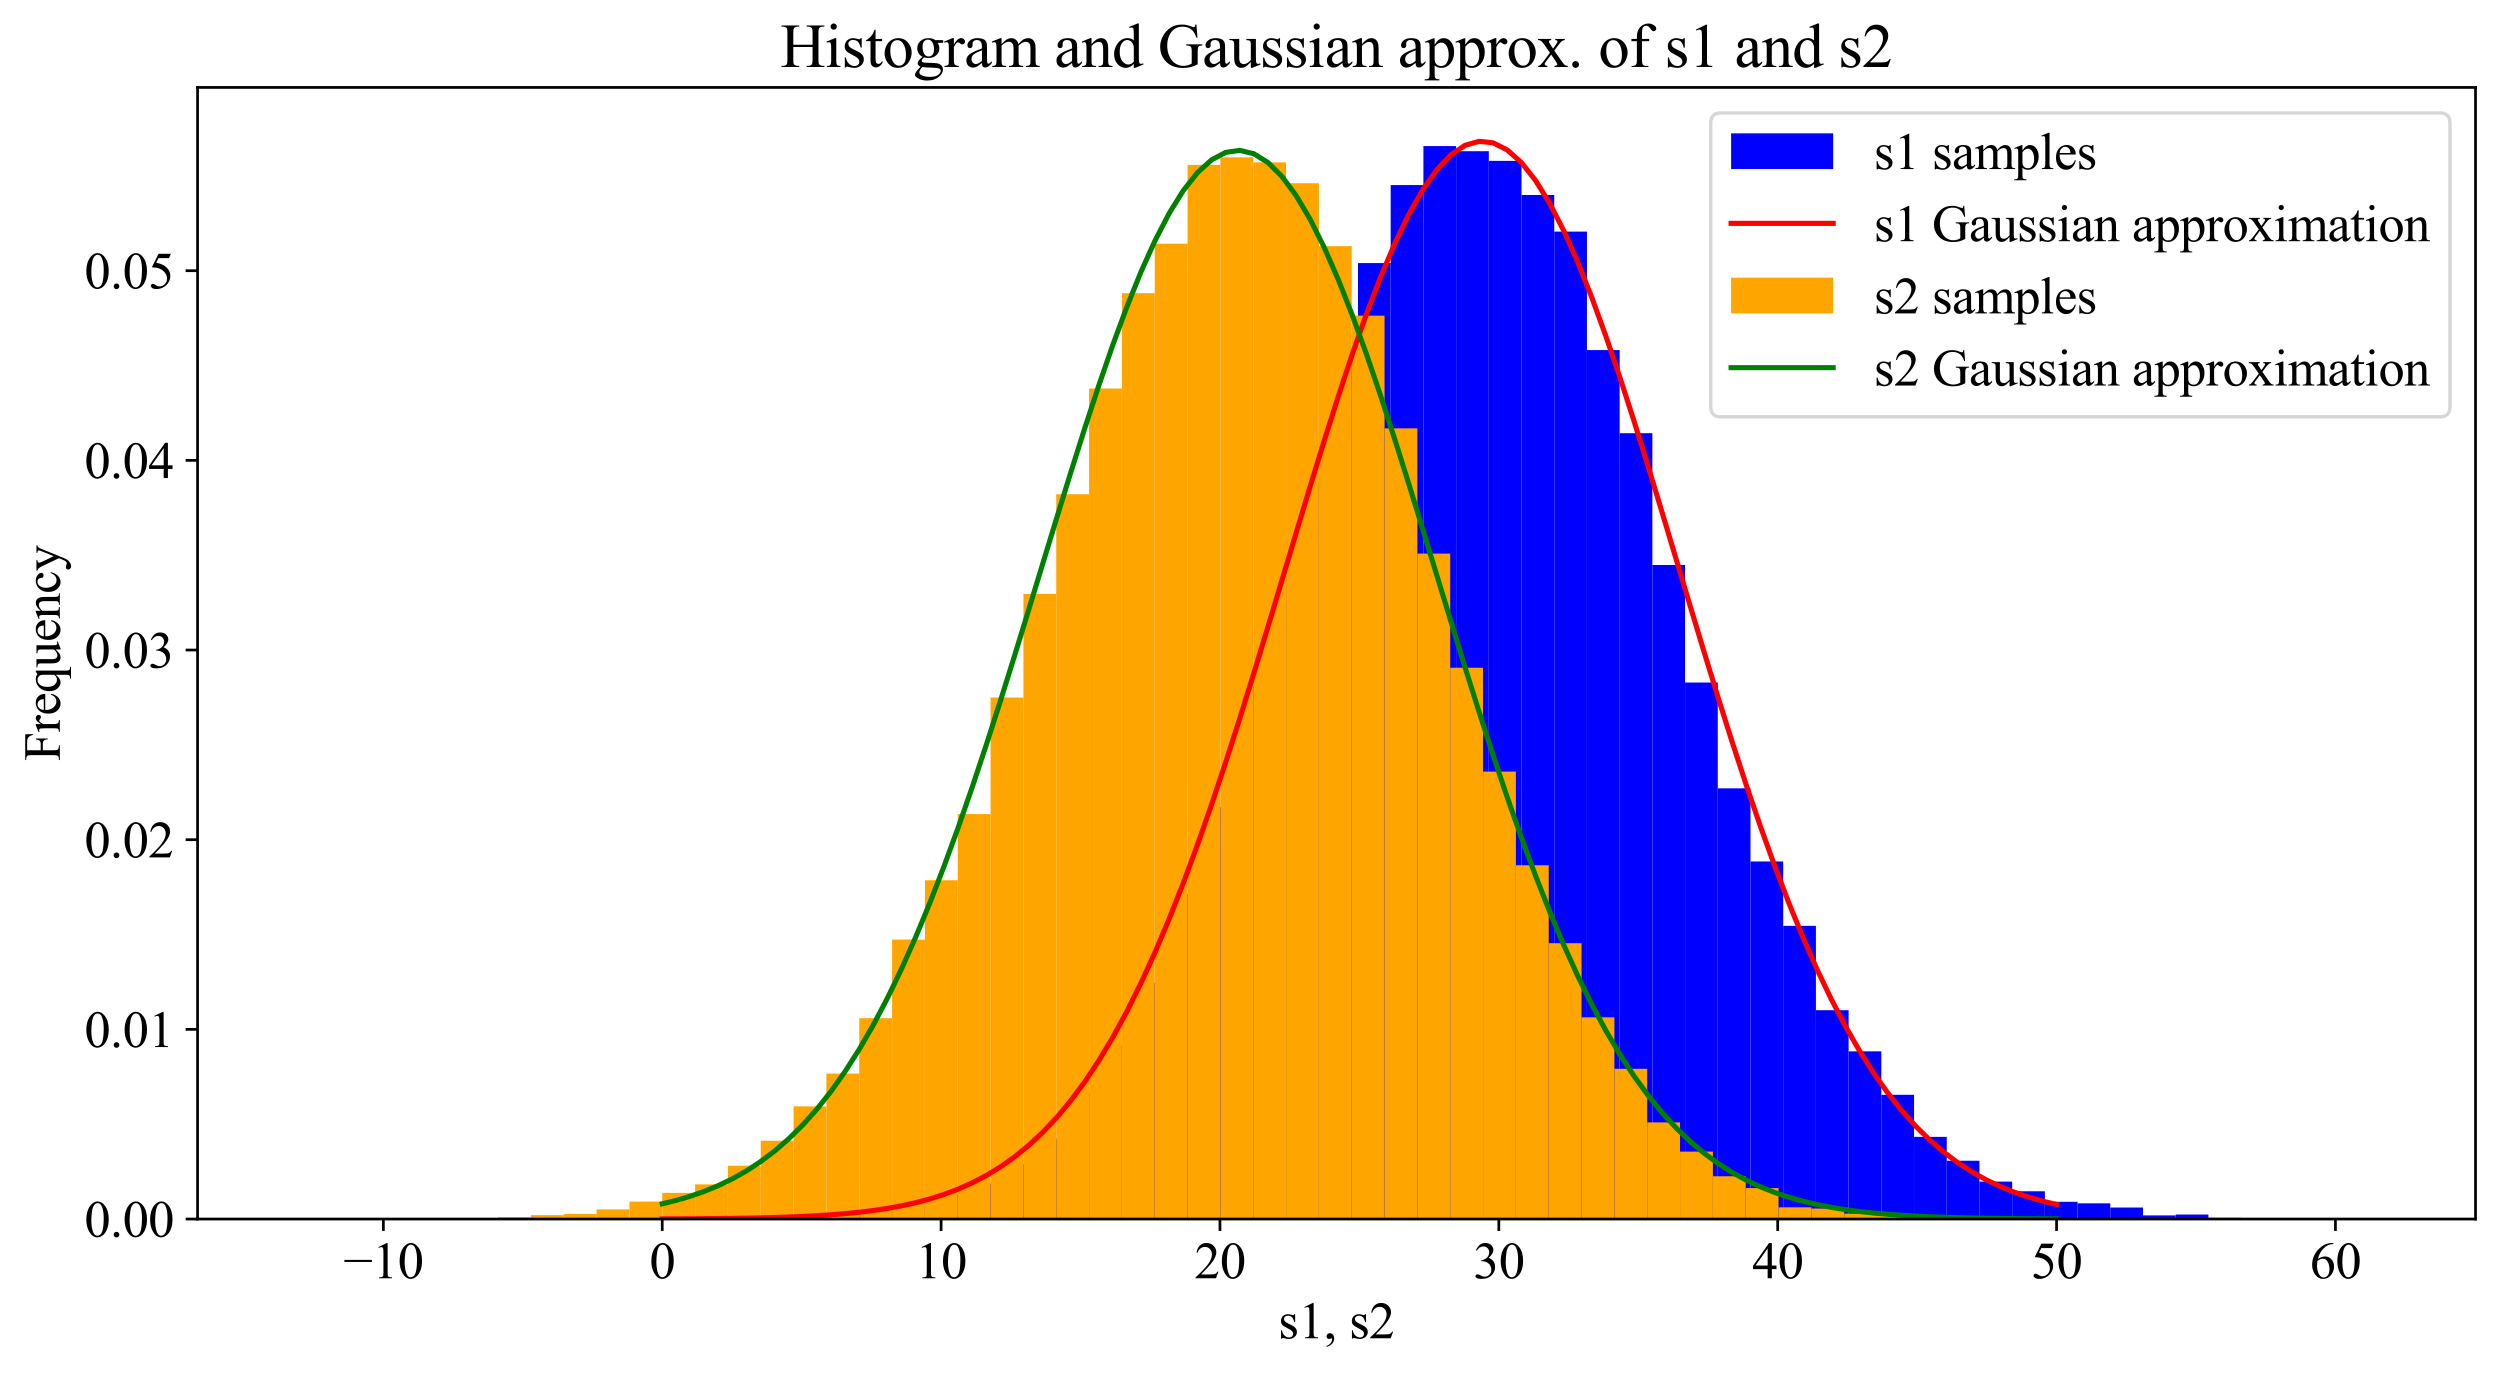 <?xml version="1.0" encoding="utf-8" standalone="no"?>
<!DOCTYPE svg PUBLIC "-//W3C//DTD SVG 1.1//EN"
  "http://www.w3.org/Graphics/SVG/1.1/DTD/svg11.dtd">
<svg xmlns:xlink="http://www.w3.org/1999/xlink" width="734.874pt" height="403.787pt" viewBox="0 0 734.874 403.787" xmlns="http://www.w3.org/2000/svg" version="1.1">
 <defs>
  <style type="text/css">*{stroke-linejoin: round; stroke-linecap: butt}</style>
 </defs>
 <g id="figure_1">
  <g id="patch_1">
   <path d="M 0 403.787 
L 734.874 403.787 
L 734.874 0 
L 0 0 
z
" style="fill: #ffffff"/>
  </g>
  <g id="axes_1">
   <g id="patch_2">
    <path d="M 58.074 358.339 
L 727.674 358.339 
L 727.674 25.699 
L 58.074 25.699 
z
" style="fill: #ffffff"/>
   </g>
   <g id="patch_3">
    <path d="M 216.496 358.339 
L 226.111 358.339 
L 226.111 358.072 
L 216.496 358.072 
z
" clip-path="url(#p85c3cafcf7)" style="fill: #0000ff"/>
   </g>
   <g id="patch_4">
    <path d="M 226.111 358.339 
L 235.726 358.339 
L 235.726 357.717 
L 226.111 357.717 
z
" clip-path="url(#p85c3cafcf7)" style="fill: #0000ff"/>
   </g>
   <g id="patch_5">
    <path d="M 235.726 358.339 
L 245.341 358.339 
L 245.341 357.628 
L 235.726 357.628 
z
" clip-path="url(#p85c3cafcf7)" style="fill: #0000ff"/>
   </g>
   <g id="patch_6">
    <path d="M 245.341 358.339 
L 254.955 358.339 
L 254.955 357.273 
L 245.341 357.273 
z
" clip-path="url(#p85c3cafcf7)" style="fill: #0000ff"/>
   </g>
   <g id="patch_7">
    <path d="M 254.955 358.339 
L 264.57 358.339 
L 264.57 355.94 
L 254.955 355.94 
z
" clip-path="url(#p85c3cafcf7)" style="fill: #0000ff"/>
   </g>
   <g id="patch_8">
    <path d="M 264.57 358.339 
L 274.185 358.339 
L 274.185 354.074 
L 264.57 354.074 
z
" clip-path="url(#p85c3cafcf7)" style="fill: #0000ff"/>
   </g>
   <g id="patch_9">
    <path d="M 274.185 358.339 
L 283.8 358.339 
L 283.8 351.142 
L 274.185 351.142 
z
" clip-path="url(#p85c3cafcf7)" style="fill: #0000ff"/>
   </g>
   <g id="patch_10">
    <path d="M 283.8 358.339 
L 293.415 358.339 
L 293.415 347.855 
L 283.8 347.855 
z
" clip-path="url(#p85c3cafcf7)" style="fill: #0000ff"/>
   </g>
   <g id="patch_11">
    <path d="M 293.415 358.339 
L 303.03 358.339 
L 303.03 342.169 
L 293.415 342.169 
z
" clip-path="url(#p85c3cafcf7)" style="fill: #0000ff"/>
   </g>
   <g id="patch_12">
    <path d="M 303.03 358.339 
L 312.644 358.339 
L 312.644 334.706 
L 303.03 334.706 
z
" clip-path="url(#p85c3cafcf7)" style="fill: #0000ff"/>
   </g>
   <g id="patch_13">
    <path d="M 312.644 358.339 
L 322.259 358.339 
L 322.259 321.29 
L 312.644 321.29 
z
" clip-path="url(#p85c3cafcf7)" style="fill: #0000ff"/>
   </g>
   <g id="patch_14">
    <path d="M 322.259 358.339 
L 331.874 358.339 
L 331.874 307.252 
L 322.259 307.252 
z
" clip-path="url(#p85c3cafcf7)" style="fill: #0000ff"/>
   </g>
   <g id="patch_15">
    <path d="M 331.874 358.339 
L 341.489 358.339 
L 341.489 288.95 
L 331.874 288.95 
z
" clip-path="url(#p85c3cafcf7)" style="fill: #0000ff"/>
   </g>
   <g id="patch_16">
    <path d="M 341.489 358.339 
L 351.104 358.339 
L 351.104 262.829 
L 341.489 262.829 
z
" clip-path="url(#p85c3cafcf7)" style="fill: #0000ff"/>
   </g>
   <g id="patch_17">
    <path d="M 351.104 358.339 
L 360.719 358.339 
L 360.719 237.242 
L 351.104 237.242 
z
" clip-path="url(#p85c3cafcf7)" style="fill: #0000ff"/>
   </g>
   <g id="patch_18">
    <path d="M 360.719 358.339 
L 370.333 358.339 
L 370.333 201.614 
L 360.719 201.614 
z
" clip-path="url(#p85c3cafcf7)" style="fill: #0000ff"/>
   </g>
   <g id="patch_19">
    <path d="M 370.333 358.339 
L 379.948 358.339 
L 379.948 167.586 
L 370.333 167.586 
z
" clip-path="url(#p85c3cafcf7)" style="fill: #0000ff"/>
   </g>
   <g id="patch_20">
    <path d="M 379.948 358.339 
L 389.563 358.339 
L 389.563 141.91 
L 379.948 141.91 
z
" clip-path="url(#p85c3cafcf7)" style="fill: #0000ff"/>
   </g>
   <g id="patch_21">
    <path d="M 389.563 358.339 
L 399.178 358.339 
L 399.178 104.861 
L 389.563 104.861 
z
" clip-path="url(#p85c3cafcf7)" style="fill: #0000ff"/>
   </g>
   <g id="patch_22">
    <path d="M 399.178 358.339 
L 408.793 358.339 
L 408.793 77.319 
L 399.178 77.319 
z
" clip-path="url(#p85c3cafcf7)" style="fill: #0000ff"/>
   </g>
   <g id="patch_23">
    <path d="M 408.793 358.339 
L 418.408 358.339 
L 418.408 54.396 
L 408.793 54.396 
z
" clip-path="url(#p85c3cafcf7)" style="fill: #0000ff"/>
   </g>
   <g id="patch_24">
    <path d="M 418.408 358.339 
L 428.022 358.339 
L 428.022 42.935 
L 418.408 42.935 
z
" clip-path="url(#p85c3cafcf7)" style="fill: #0000ff"/>
   </g>
   <g id="patch_25">
    <path d="M 428.022 358.339 
L 437.637 358.339 
L 437.637 44.446 
L 428.022 44.446 
z
" clip-path="url(#p85c3cafcf7)" style="fill: #0000ff"/>
   </g>
   <g id="patch_26">
    <path d="M 437.637 358.339 
L 447.252 358.339 
L 447.252 47.289 
L 437.637 47.289 
z
" clip-path="url(#p85c3cafcf7)" style="fill: #0000ff"/>
   </g>
   <g id="patch_27">
    <path d="M 447.252 358.339 
L 456.867 358.339 
L 456.867 57.328 
L 447.252 57.328 
z
" clip-path="url(#p85c3cafcf7)" style="fill: #0000ff"/>
   </g>
   <g id="patch_28">
    <path d="M 456.867 358.339 
L 466.482 358.339 
L 466.482 68.079 
L 456.867 68.079 
z
" clip-path="url(#p85c3cafcf7)" style="fill: #0000ff"/>
   </g>
   <g id="patch_29">
    <path d="M 466.482 358.339 
L 476.097 358.339 
L 476.097 102.906 
L 466.482 102.906 
z
" clip-path="url(#p85c3cafcf7)" style="fill: #0000ff"/>
   </g>
   <g id="patch_30">
    <path d="M 476.097 358.339 
L 485.711 358.339 
L 485.711 127.339 
L 476.097 127.339 
z
" clip-path="url(#p85c3cafcf7)" style="fill: #0000ff"/>
   </g>
   <g id="patch_31">
    <path d="M 485.711 358.339 
L 495.326 358.339 
L 495.326 166.076 
L 485.711 166.076 
z
" clip-path="url(#p85c3cafcf7)" style="fill: #0000ff"/>
   </g>
   <g id="patch_32">
    <path d="M 495.326 358.339 
L 504.941 358.339 
L 504.941 200.637 
L 495.326 200.637 
z
" clip-path="url(#p85c3cafcf7)" style="fill: #0000ff"/>
   </g>
   <g id="patch_33">
    <path d="M 504.941 358.339 
L 514.556 358.339 
L 514.556 231.733 
L 504.941 231.733 
z
" clip-path="url(#p85c3cafcf7)" style="fill: #0000ff"/>
   </g>
   <g id="patch_34">
    <path d="M 514.556 358.339 
L 524.171 358.339 
L 524.171 253.234 
L 514.556 253.234 
z
" clip-path="url(#p85c3cafcf7)" style="fill: #0000ff"/>
   </g>
   <g id="patch_35">
    <path d="M 524.171 358.339 
L 533.786 358.339 
L 533.786 272.158 
L 524.171 272.158 
z
" clip-path="url(#p85c3cafcf7)" style="fill: #0000ff"/>
   </g>
   <g id="patch_36">
    <path d="M 533.786 358.339 
L 543.4 358.339 
L 543.4 296.946 
L 533.786 296.946 
z
" clip-path="url(#p85c3cafcf7)" style="fill: #0000ff"/>
   </g>
   <g id="patch_37">
    <path d="M 543.4 358.339 
L 553.015 358.339 
L 553.015 309.029 
L 543.4 309.029 
z
" clip-path="url(#p85c3cafcf7)" style="fill: #0000ff"/>
   </g>
   <g id="patch_38">
    <path d="M 553.015 358.339 
L 562.63 358.339 
L 562.63 321.823 
L 553.015 321.823 
z
" clip-path="url(#p85c3cafcf7)" style="fill: #0000ff"/>
   </g>
   <g id="patch_39">
    <path d="M 562.63 358.339 
L 572.245 358.339 
L 572.245 334.173 
L 562.63 334.173 
z
" clip-path="url(#p85c3cafcf7)" style="fill: #0000ff"/>
   </g>
   <g id="patch_40">
    <path d="M 572.245 358.339 
L 581.86 358.339 
L 581.86 341.191 
L 572.245 341.191 
z
" clip-path="url(#p85c3cafcf7)" style="fill: #0000ff"/>
   </g>
   <g id="patch_41">
    <path d="M 581.86 358.339 
L 591.475 358.339 
L 591.475 347.322 
L 581.86 347.322 
z
" clip-path="url(#p85c3cafcf7)" style="fill: #0000ff"/>
   </g>
   <g id="patch_42">
    <path d="M 591.475 358.339 
L 601.089 358.339 
L 601.089 350.165 
L 591.475 350.165 
z
" clip-path="url(#p85c3cafcf7)" style="fill: #0000ff"/>
   </g>
   <g id="patch_43">
    <path d="M 601.089 358.339 
L 610.704 358.339 
L 610.704 353.275 
L 601.089 353.275 
z
" clip-path="url(#p85c3cafcf7)" style="fill: #0000ff"/>
   </g>
   <g id="patch_44">
    <path d="M 610.704 358.339 
L 620.319 358.339 
L 620.319 353.719 
L 610.704 353.719 
z
" clip-path="url(#p85c3cafcf7)" style="fill: #0000ff"/>
   </g>
   <g id="patch_45">
    <path d="M 620.319 358.339 
L 629.934 358.339 
L 629.934 354.963 
L 620.319 354.963 
z
" clip-path="url(#p85c3cafcf7)" style="fill: #0000ff"/>
   </g>
   <g id="patch_46">
    <path d="M 629.934 358.339 
L 639.549 358.339 
L 639.549 357.273 
L 629.934 357.273 
z
" clip-path="url(#p85c3cafcf7)" style="fill: #0000ff"/>
   </g>
   <g id="patch_47">
    <path d="M 639.549 358.339 
L 649.164 358.339 
L 649.164 357.006 
L 639.549 357.006 
z
" clip-path="url(#p85c3cafcf7)" style="fill: #0000ff"/>
   </g>
   <g id="patch_48">
    <path d="M 649.164 358.339 
L 658.779 358.339 
L 658.779 357.983 
L 649.164 357.983 
z
" clip-path="url(#p85c3cafcf7)" style="fill: #0000ff"/>
   </g>
   <g id="patch_49">
    <path d="M 658.779 358.339 
L 668.393 358.339 
L 668.393 358.072 
L 658.779 358.072 
z
" clip-path="url(#p85c3cafcf7)" style="fill: #0000ff"/>
   </g>
   <g id="patch_50">
    <path d="M 668.393 358.339 
L 678.008 358.339 
L 678.008 358.25 
L 668.393 358.25 
z
" clip-path="url(#p85c3cafcf7)" style="fill: #0000ff"/>
   </g>
   <g id="patch_51">
    <path d="M 678.008 358.339 
L 687.623 358.339 
L 687.623 358.339 
L 678.008 358.339 
z
" clip-path="url(#p85c3cafcf7)" style="fill: #0000ff"/>
   </g>
   <g id="patch_52">
    <path d="M 687.623 358.339 
L 697.238 358.339 
L 697.238 358.161 
L 687.623 358.161 
z
" clip-path="url(#p85c3cafcf7)" style="fill: #0000ff"/>
   </g>
   <g id="patch_53">
    <path d="M 88.511 358.339 
L 98.162 358.339 
L 98.162 358.25 
L 88.511 358.25 
z
" clip-path="url(#p85c3cafcf7)" style="fill: #ffa500"/>
   </g>
   <g id="patch_54">
    <path d="M 98.162 358.339 
L 107.813 358.339 
L 107.813 358.162 
L 98.162 358.162 
z
" clip-path="url(#p85c3cafcf7)" style="fill: #ffa500"/>
   </g>
   <g id="patch_55">
    <path d="M 107.813 358.339 
L 117.463 358.339 
L 117.463 358.339 
L 107.813 358.339 
z
" clip-path="url(#p85c3cafcf7)" style="fill: #ffa500"/>
   </g>
   <g id="patch_56">
    <path d="M 117.463 358.339 
L 127.114 358.339 
L 127.114 358.25 
L 117.463 358.25 
z
" clip-path="url(#p85c3cafcf7)" style="fill: #ffa500"/>
   </g>
   <g id="patch_57">
    <path d="M 127.114 358.339 
L 136.765 358.339 
L 136.765 358.073 
L 127.114 358.073 
z
" clip-path="url(#p85c3cafcf7)" style="fill: #ffa500"/>
   </g>
   <g id="patch_58">
    <path d="M 136.765 358.339 
L 146.416 358.339 
L 146.416 358.162 
L 136.765 358.162 
z
" clip-path="url(#p85c3cafcf7)" style="fill: #ffa500"/>
   </g>
   <g id="patch_59">
    <path d="M 146.416 358.339 
L 156.067 358.339 
L 156.067 357.808 
L 146.416 357.808 
z
" clip-path="url(#p85c3cafcf7)" style="fill: #ffa500"/>
   </g>
   <g id="patch_60">
    <path d="M 156.067 358.339 
L 165.718 358.339 
L 165.718 357.188 
L 156.067 357.188 
z
" clip-path="url(#p85c3cafcf7)" style="fill: #ffa500"/>
   </g>
   <g id="patch_61">
    <path d="M 165.718 358.339 
L 175.369 358.339 
L 175.369 356.834 
L 165.718 356.834 
z
" clip-path="url(#p85c3cafcf7)" style="fill: #ffa500"/>
   </g>
   <g id="patch_62">
    <path d="M 175.369 358.339 
L 185.02 358.339 
L 185.02 355.506 
L 175.369 355.506 
z
" clip-path="url(#p85c3cafcf7)" style="fill: #ffa500"/>
   </g>
   <g id="patch_63">
    <path d="M 185.02 358.339 
L 194.671 358.339 
L 194.671 353.205 
L 185.02 353.205 
z
" clip-path="url(#p85c3cafcf7)" style="fill: #ffa500"/>
   </g>
   <g id="patch_64">
    <path d="M 194.671 358.339 
L 204.322 358.339 
L 204.322 350.638 
L 194.671 350.638 
z
" clip-path="url(#p85c3cafcf7)" style="fill: #ffa500"/>
   </g>
   <g id="patch_65">
    <path d="M 204.322 358.339 
L 213.973 358.339 
L 213.973 348.16 
L 204.322 348.16 
z
" clip-path="url(#p85c3cafcf7)" style="fill: #ffa500"/>
   </g>
   <g id="patch_66">
    <path d="M 213.973 358.339 
L 223.624 358.339 
L 223.624 342.672 
L 213.973 342.672 
z
" clip-path="url(#p85c3cafcf7)" style="fill: #ffa500"/>
   </g>
   <g id="patch_67">
    <path d="M 223.624 358.339 
L 233.275 358.339 
L 233.275 335.325 
L 223.624 335.325 
z
" clip-path="url(#p85c3cafcf7)" style="fill: #ffa500"/>
   </g>
   <g id="patch_68">
    <path d="M 233.275 358.339 
L 242.926 358.339 
L 242.926 325.235 
L 233.275 325.235 
z
" clip-path="url(#p85c3cafcf7)" style="fill: #ffa500"/>
   </g>
   <g id="patch_69">
    <path d="M 242.926 358.339 
L 252.577 358.339 
L 252.577 315.587 
L 242.926 315.587 
z
" clip-path="url(#p85c3cafcf7)" style="fill: #ffa500"/>
   </g>
   <g id="patch_70">
    <path d="M 252.577 358.339 
L 262.228 358.339 
L 262.228 299.3 
L 252.577 299.3 
z
" clip-path="url(#p85c3cafcf7)" style="fill: #ffa500"/>
   </g>
   <g id="patch_71">
    <path d="M 262.228 358.339 
L 271.879 358.339 
L 271.879 276.198 
L 262.228 276.198 
z
" clip-path="url(#p85c3cafcf7)" style="fill: #ffa500"/>
   </g>
   <g id="patch_72">
    <path d="M 271.879 358.339 
L 281.53 358.339 
L 281.53 258.761 
L 271.879 258.761 
z
" clip-path="url(#p85c3cafcf7)" style="fill: #ffa500"/>
   </g>
   <g id="patch_73">
    <path d="M 281.53 358.339 
L 291.181 358.339 
L 291.181 239.288 
L 281.53 239.288 
z
" clip-path="url(#p85c3cafcf7)" style="fill: #ffa500"/>
   </g>
   <g id="patch_74">
    <path d="M 291.181 358.339 
L 300.832 358.339 
L 300.832 205.033 
L 291.181 205.033 
z
" clip-path="url(#p85c3cafcf7)" style="fill: #ffa500"/>
   </g>
   <g id="patch_75">
    <path d="M 300.832 358.339 
L 310.483 358.339 
L 310.483 174.585 
L 300.832 174.585 
z
" clip-path="url(#p85c3cafcf7)" style="fill: #ffa500"/>
   </g>
   <g id="patch_76">
    <path d="M 310.483 358.339 
L 320.134 358.339 
L 320.134 145.287 
L 310.483 145.287 
z
" clip-path="url(#p85c3cafcf7)" style="fill: #ffa500"/>
   </g>
   <g id="patch_77">
    <path d="M 320.134 358.339 
L 329.785 358.339 
L 329.785 114.219 
L 320.134 114.219 
z
" clip-path="url(#p85c3cafcf7)" style="fill: #ffa500"/>
   </g>
   <g id="patch_78">
    <path d="M 329.785 358.339 
L 339.436 358.339 
L 339.436 86.16 
L 329.785 86.16 
z
" clip-path="url(#p85c3cafcf7)" style="fill: #ffa500"/>
   </g>
   <g id="patch_79">
    <path d="M 339.436 358.339 
L 349.087 358.339 
L 349.087 71.644 
L 339.436 71.644 
z
" clip-path="url(#p85c3cafcf7)" style="fill: #ffa500"/>
   </g>
   <g id="patch_80">
    <path d="M 349.087 358.339 
L 358.737 358.339 
L 358.737 48.453 
L 349.087 48.453 
z
" clip-path="url(#p85c3cafcf7)" style="fill: #ffa500"/>
   </g>
   <g id="patch_81">
    <path d="M 358.737 358.339 
L 368.388 358.339 
L 368.388 46.24 
L 358.737 46.24 
z
" clip-path="url(#p85c3cafcf7)" style="fill: #ffa500"/>
   </g>
   <g id="patch_82">
    <path d="M 368.388 358.339 
L 378.039 358.339 
L 378.039 47.745 
L 368.388 47.745 
z
" clip-path="url(#p85c3cafcf7)" style="fill: #ffa500"/>
   </g>
   <g id="patch_83">
    <path d="M 378.039 358.339 
L 387.69 358.339 
L 387.69 53.852 
L 378.039 53.852 
z
" clip-path="url(#p85c3cafcf7)" style="fill: #ffa500"/>
   </g>
   <g id="patch_84">
    <path d="M 387.69 358.339 
L 397.341 358.339 
L 397.341 72.352 
L 387.69 72.352 
z
" clip-path="url(#p85c3cafcf7)" style="fill: #ffa500"/>
   </g>
   <g id="patch_85">
    <path d="M 397.341 358.339 
L 406.992 358.339 
L 406.992 92.798 
L 397.341 92.798 
z
" clip-path="url(#p85c3cafcf7)" style="fill: #ffa500"/>
   </g>
   <g id="patch_86">
    <path d="M 406.992 358.339 
L 416.643 358.339 
L 416.643 125.902 
L 406.992 125.902 
z
" clip-path="url(#p85c3cafcf7)" style="fill: #ffa500"/>
   </g>
   <g id="patch_87">
    <path d="M 416.643 358.339 
L 426.294 358.339 
L 426.294 162.724 
L 416.643 162.724 
z
" clip-path="url(#p85c3cafcf7)" style="fill: #ffa500"/>
   </g>
   <g id="patch_88">
    <path d="M 426.294 358.339 
L 435.945 358.339 
L 435.945 196.271 
L 426.294 196.271 
z
" clip-path="url(#p85c3cafcf7)" style="fill: #ffa500"/>
   </g>
   <g id="patch_89">
    <path d="M 435.945 358.339 
L 445.596 358.339 
L 445.596 226.808 
L 435.945 226.808 
z
" clip-path="url(#p85c3cafcf7)" style="fill: #ffa500"/>
   </g>
   <g id="patch_90">
    <path d="M 445.596 358.339 
L 455.247 358.339 
L 455.247 254.335 
L 445.596 254.335 
z
" clip-path="url(#p85c3cafcf7)" style="fill: #ffa500"/>
   </g>
   <g id="patch_91">
    <path d="M 455.247 358.339 
L 464.898 358.339 
L 464.898 277.26 
L 455.247 277.26 
z
" clip-path="url(#p85c3cafcf7)" style="fill: #ffa500"/>
   </g>
   <g id="patch_92">
    <path d="M 464.898 358.339 
L 474.549 358.339 
L 474.549 299.035 
L 464.898 299.035 
z
" clip-path="url(#p85c3cafcf7)" style="fill: #ffa500"/>
   </g>
   <g id="patch_93">
    <path d="M 474.549 358.339 
L 484.2 358.339 
L 484.2 314.171 
L 474.549 314.171 
z
" clip-path="url(#p85c3cafcf7)" style="fill: #ffa500"/>
   </g>
   <g id="patch_94">
    <path d="M 484.2 358.339 
L 493.851 358.339 
L 493.851 329.926 
L 484.2 329.926 
z
" clip-path="url(#p85c3cafcf7)" style="fill: #ffa500"/>
   </g>
   <g id="patch_95">
    <path d="M 493.851 358.339 
L 503.502 358.339 
L 503.502 338.512 
L 493.851 338.512 
z
" clip-path="url(#p85c3cafcf7)" style="fill: #ffa500"/>
   </g>
   <g id="patch_96">
    <path d="M 503.502 358.339 
L 513.153 358.339 
L 513.153 345.77 
L 503.502 345.77 
z
" clip-path="url(#p85c3cafcf7)" style="fill: #ffa500"/>
   </g>
   <g id="patch_97">
    <path d="M 513.153 358.339 
L 522.804 358.339 
L 522.804 349.222 
L 513.153 349.222 
z
" clip-path="url(#p85c3cafcf7)" style="fill: #ffa500"/>
   </g>
   <g id="patch_98">
    <path d="M 522.804 358.339 
L 532.455 358.339 
L 532.455 354.887 
L 522.804 354.887 
z
" clip-path="url(#p85c3cafcf7)" style="fill: #ffa500"/>
   </g>
   <g id="patch_99">
    <path d="M 532.455 358.339 
L 542.106 358.339 
L 542.106 355.241 
L 532.455 355.241 
z
" clip-path="url(#p85c3cafcf7)" style="fill: #ffa500"/>
   </g>
   <g id="patch_100">
    <path d="M 542.106 358.339 
L 551.757 358.339 
L 551.757 356.746 
L 542.106 356.746 
z
" clip-path="url(#p85c3cafcf7)" style="fill: #ffa500"/>
   </g>
   <g id="patch_101">
    <path d="M 551.757 358.339 
L 561.408 358.339 
L 561.408 357.365 
L 551.757 357.365 
z
" clip-path="url(#p85c3cafcf7)" style="fill: #ffa500"/>
   </g>
   <g id="patch_102">
    <path d="M 561.408 358.339 
L 571.059 358.339 
L 571.059 357.985 
L 561.408 357.985 
z
" clip-path="url(#p85c3cafcf7)" style="fill: #ffa500"/>
   </g>
   <g id="matplotlib.axis_1">
    <g id="xtick_1">
     <g id="line2d_1">
      <defs>
       <path id="m21a4697519" d="M 0 0 
L 0 3.5 
" style="stroke: #000000; stroke-width: 0.8"/>
      </defs>
      <g>
       <use xlink:href="#m21a4697519" x="112.692" y="358.339" style="stroke: #000000; stroke-width: 0.8"/>
      </g>
     </g>
     <g id="text_1">
      <!-- −10 -->
      <g transform="translate(100.962 375.754) scale(0.15 -0.15)">
       <defs>
        <path id="TimesNewRomanPSMT-2212" d="M 3484 2000 
L 116 2000 
L 116 2256 
L 3484 2256 
L 3484 2000 
z
" transform="scale(0.016)"/>
        <path id="TimesNewRomanPSMT-31" d="M 750 3822 
L 1781 4325 
L 1884 4325 
L 1884 747 
Q 1884 391 1914 303 
Q 1944 216 2037 169 
Q 2131 122 2419 116 
L 2419 0 
L 825 0 
L 825 116 
Q 1125 122 1212 167 
Q 1300 213 1334 289 
Q 1369 366 1369 747 
L 1369 3034 
Q 1369 3497 1338 3628 
Q 1316 3728 1258 3775 
Q 1200 3822 1119 3822 
Q 1003 3822 797 3725 
L 750 3822 
z
" transform="scale(0.016)"/>
        <path id="TimesNewRomanPSMT-30" d="M 231 2094 
Q 231 2819 450 3342 
Q 669 3866 1031 4122 
Q 1313 4325 1613 4325 
Q 2100 4325 2488 3828 
Q 2972 3213 2972 2159 
Q 2972 1422 2759 906 
Q 2547 391 2217 158 
Q 1888 -75 1581 -75 
Q 975 -75 572 641 
Q 231 1244 231 2094 
z
M 844 2016 
Q 844 1141 1059 588 
Q 1238 122 1591 122 
Q 1759 122 1940 273 
Q 2122 425 2216 781 
Q 2359 1319 2359 2297 
Q 2359 3022 2209 3506 
Q 2097 3866 1919 4016 
Q 1791 4119 1609 4119 
Q 1397 4119 1231 3928 
Q 1006 3669 925 3112 
Q 844 2556 844 2016 
z
" transform="scale(0.016)"/>
       </defs>
       <use xlink:href="#TimesNewRomanPSMT-2212"/>
       <use xlink:href="#TimesNewRomanPSMT-31" x="56.396"/>
       <use xlink:href="#TimesNewRomanPSMT-30" x="106.396"/>
      </g>
     </g>
    </g>
    <g id="xtick_2">
     <g id="line2d_2">
      <g>
       <use xlink:href="#m21a4697519" x="194.664" y="358.339" style="stroke: #000000; stroke-width: 0.8"/>
      </g>
     </g>
     <g id="text_2">
      <!-- 0 -->
      <g transform="translate(190.914 375.754) scale(0.15 -0.15)">
       <use xlink:href="#TimesNewRomanPSMT-30"/>
      </g>
     </g>
    </g>
    <g id="xtick_3">
     <g id="line2d_3">
      <g>
       <use xlink:href="#m21a4697519" x="276.636" y="358.339" style="stroke: #000000; stroke-width: 0.8"/>
      </g>
     </g>
     <g id="text_3">
      <!-- 10 -->
      <g transform="translate(269.136 375.754) scale(0.15 -0.15)">
       <use xlink:href="#TimesNewRomanPSMT-31"/>
       <use xlink:href="#TimesNewRomanPSMT-30" x="50"/>
      </g>
     </g>
    </g>
    <g id="xtick_4">
     <g id="line2d_4">
      <g>
       <use xlink:href="#m21a4697519" x="358.608" y="358.339" style="stroke: #000000; stroke-width: 0.8"/>
      </g>
     </g>
     <g id="text_4">
      <!-- 20 -->
      <g transform="translate(351.108 375.754) scale(0.15 -0.15)">
       <defs>
        <path id="TimesNewRomanPSMT-32" d="M 2934 816 
L 2638 0 
L 138 0 
L 138 116 
Q 1241 1122 1691 1759 
Q 2141 2397 2141 2925 
Q 2141 3328 1894 3587 
Q 1647 3847 1303 3847 
Q 991 3847 742 3664 
Q 494 3481 375 3128 
L 259 3128 
Q 338 3706 661 4015 
Q 984 4325 1469 4325 
Q 1984 4325 2329 3994 
Q 2675 3663 2675 3213 
Q 2675 2891 2525 2569 
Q 2294 2063 1775 1497 
Q 997 647 803 472 
L 1909 472 
Q 2247 472 2383 497 
Q 2519 522 2628 598 
Q 2738 675 2819 816 
L 2934 816 
z
" transform="scale(0.016)"/>
       </defs>
       <use xlink:href="#TimesNewRomanPSMT-32"/>
       <use xlink:href="#TimesNewRomanPSMT-30" x="50"/>
      </g>
     </g>
    </g>
    <g id="xtick_5">
     <g id="line2d_5">
      <g>
       <use xlink:href="#m21a4697519" x="440.58" y="358.339" style="stroke: #000000; stroke-width: 0.8"/>
      </g>
     </g>
     <g id="text_5">
      <!-- 30 -->
      <g transform="translate(433.08 375.754) scale(0.15 -0.15)">
       <defs>
        <path id="TimesNewRomanPSMT-33" d="M 325 3431 
Q 506 3859 782 4092 
Q 1059 4325 1472 4325 
Q 1981 4325 2253 3994 
Q 2459 3747 2459 3466 
Q 2459 3003 1878 2509 
Q 2269 2356 2469 2072 
Q 2669 1788 2669 1403 
Q 2669 853 2319 450 
Q 1863 -75 997 -75 
Q 569 -75 414 31 
Q 259 138 259 259 
Q 259 350 332 419 
Q 406 488 509 488 
Q 588 488 669 463 
Q 722 447 909 348 
Q 1097 250 1169 231 
Q 1284 197 1416 197 
Q 1734 197 1970 444 
Q 2206 691 2206 1028 
Q 2206 1275 2097 1509 
Q 2016 1684 1919 1775 
Q 1784 1900 1550 2001 
Q 1316 2103 1072 2103 
L 972 2103 
L 972 2197 
Q 1219 2228 1467 2375 
Q 1716 2522 1828 2728 
Q 1941 2934 1941 3181 
Q 1941 3503 1739 3701 
Q 1538 3900 1238 3900 
Q 753 3900 428 3381 
L 325 3431 
z
" transform="scale(0.016)"/>
       </defs>
       <use xlink:href="#TimesNewRomanPSMT-33"/>
       <use xlink:href="#TimesNewRomanPSMT-30" x="50"/>
      </g>
     </g>
    </g>
    <g id="xtick_6">
     <g id="line2d_6">
      <g>
       <use xlink:href="#m21a4697519" x="522.552" y="358.339" style="stroke: #000000; stroke-width: 0.8"/>
      </g>
     </g>
     <g id="text_6">
      <!-- 40 -->
      <g transform="translate(515.052 375.754) scale(0.15 -0.15)">
       <defs>
        <path id="TimesNewRomanPSMT-34" d="M 2978 1563 
L 2978 1119 
L 2409 1119 
L 2409 0 
L 1894 0 
L 1894 1119 
L 100 1119 
L 100 1519 
L 2066 4325 
L 2409 4325 
L 2409 1563 
L 2978 1563 
z
M 1894 1563 
L 1894 3666 
L 406 1563 
L 1894 1563 
z
" transform="scale(0.016)"/>
       </defs>
       <use xlink:href="#TimesNewRomanPSMT-34"/>
       <use xlink:href="#TimesNewRomanPSMT-30" x="50"/>
      </g>
     </g>
    </g>
    <g id="xtick_7">
     <g id="line2d_7">
      <g>
       <use xlink:href="#m21a4697519" x="604.525" y="358.339" style="stroke: #000000; stroke-width: 0.8"/>
      </g>
     </g>
     <g id="text_7">
      <!-- 50 -->
      <g transform="translate(597.025 375.754) scale(0.15 -0.15)">
       <defs>
        <path id="TimesNewRomanPSMT-35" d="M 2778 4238 
L 2534 3706 
L 1259 3706 
L 981 3138 
Q 1809 3016 2294 2522 
Q 2709 2097 2709 1522 
Q 2709 1188 2573 903 
Q 2438 619 2231 419 
Q 2025 219 1772 97 
Q 1413 -75 1034 -75 
Q 653 -75 479 54 
Q 306 184 306 341 
Q 306 428 378 495 
Q 450 563 559 563 
Q 641 563 702 538 
Q 763 513 909 409 
Q 1144 247 1384 247 
Q 1750 247 2026 523 
Q 2303 800 2303 1197 
Q 2303 1581 2056 1914 
Q 1809 2247 1375 2428 
Q 1034 2569 447 2591 
L 1259 4238 
L 2778 4238 
z
" transform="scale(0.016)"/>
       </defs>
       <use xlink:href="#TimesNewRomanPSMT-35"/>
       <use xlink:href="#TimesNewRomanPSMT-30" x="50"/>
      </g>
     </g>
    </g>
    <g id="xtick_8">
     <g id="line2d_8">
      <g>
       <use xlink:href="#m21a4697519" x="686.497" y="358.339" style="stroke: #000000; stroke-width: 0.8"/>
      </g>
     </g>
     <g id="text_8">
      <!-- 60 -->
      <g transform="translate(678.997 375.754) scale(0.15 -0.15)">
       <defs>
        <path id="TimesNewRomanPSMT-36" d="M 2869 4325 
L 2869 4209 
Q 2456 4169 2195 4045 
Q 1934 3922 1679 3669 
Q 1425 3416 1258 3105 
Q 1091 2794 978 2366 
Q 1428 2675 1881 2675 
Q 2316 2675 2634 2325 
Q 2953 1975 2953 1425 
Q 2953 894 2631 456 
Q 2244 -75 1606 -75 
Q 1172 -75 869 213 
Q 275 772 275 1663 
Q 275 2231 503 2743 
Q 731 3256 1154 3653 
Q 1578 4050 1965 4187 
Q 2353 4325 2688 4325 
L 2869 4325 
z
M 925 2138 
Q 869 1716 869 1456 
Q 869 1156 980 804 
Q 1091 453 1309 247 
Q 1469 100 1697 100 
Q 1969 100 2183 356 
Q 2397 613 2397 1088 
Q 2397 1622 2184 2012 
Q 1972 2403 1581 2403 
Q 1463 2403 1327 2353 
Q 1191 2303 925 2138 
z
" transform="scale(0.016)"/>
       </defs>
       <use xlink:href="#TimesNewRomanPSMT-36"/>
       <use xlink:href="#TimesNewRomanPSMT-30" x="50"/>
      </g>
     </g>
    </g>
    <g id="text_9">
     <!-- s1, s2 -->
     <g transform="translate(375.786 393.379) scale(0.15 -0.15)">
      <defs>
       <path id="TimesNewRomanPSMT-73" d="M 2050 2947 
L 2050 1972 
L 1947 1972 
Q 1828 2431 1642 2597 
Q 1456 2763 1169 2763 
Q 950 2763 815 2647 
Q 681 2531 681 2391 
Q 681 2216 781 2091 
Q 878 1963 1175 1819 
L 1631 1597 
Q 2266 1288 2266 781 
Q 2266 391 1970 151 
Q 1675 -88 1309 -88 
Q 1047 -88 709 6 
Q 606 38 541 38 
Q 469 38 428 -44 
L 325 -44 
L 325 978 
L 428 978 
Q 516 541 762 319 
Q 1009 97 1316 97 
Q 1531 97 1667 223 
Q 1803 350 1803 528 
Q 1803 744 1651 891 
Q 1500 1038 1047 1263 
Q 594 1488 453 1669 
Q 313 1847 313 2119 
Q 313 2472 555 2709 
Q 797 2947 1181 2947 
Q 1350 2947 1591 2875 
Q 1750 2828 1803 2828 
Q 1853 2828 1881 2850 
Q 1909 2872 1947 2947 
L 2050 2947 
z
" transform="scale(0.016)"/>
       <path id="TimesNewRomanPSMT-2c" d="M 344 -1066 
L 344 -928 
Q 666 -822 842 -598 
Q 1019 -375 1019 -125 
Q 1019 -66 991 -25 
Q 969 3 947 3 
Q 913 3 797 -59 
Q 741 -88 678 -88 
Q 525 -88 434 3 
Q 344 94 344 253 
Q 344 406 461 515 
Q 578 625 747 625 
Q 953 625 1114 445 
Q 1275 266 1275 -31 
Q 1275 -353 1051 -629 
Q 828 -906 344 -1066 
z
" transform="scale(0.016)"/>
       <path id="TimesNewRomanPSMT-20" transform="scale(0.016)"/>
      </defs>
      <use xlink:href="#TimesNewRomanPSMT-73"/>
      <use xlink:href="#TimesNewRomanPSMT-31" x="38.916"/>
      <use xlink:href="#TimesNewRomanPSMT-2c" x="88.916"/>
      <use xlink:href="#TimesNewRomanPSMT-20" x="113.916"/>
      <use xlink:href="#TimesNewRomanPSMT-73" x="138.916"/>
      <use xlink:href="#TimesNewRomanPSMT-32" x="177.832"/>
     </g>
    </g>
   </g>
   <g id="matplotlib.axis_2">
    <g id="ytick_1">
     <g id="line2d_9">
      <defs>
       <path id="mc9ef6d9ae2" d="M 0 0 
L -3.5 0 
" style="stroke: #000000; stroke-width: 0.8"/>
      </defs>
      <g>
       <use xlink:href="#mc9ef6d9ae2" x="58.074" y="358.339" style="stroke: #000000; stroke-width: 0.8"/>
      </g>
     </g>
     <g id="text_10">
      <!-- 0.00 -->
      <g transform="translate(24.824 363.547) scale(0.15 -0.15)">
       <defs>
        <path id="TimesNewRomanPSMT-2e" d="M 800 606 
Q 947 606 1047 504 
Q 1147 403 1147 259 
Q 1147 116 1045 14 
Q 944 -88 800 -88 
Q 656 -88 554 14 
Q 453 116 453 259 
Q 453 406 554 506 
Q 656 606 800 606 
z
" transform="scale(0.016)"/>
       </defs>
       <use xlink:href="#TimesNewRomanPSMT-30"/>
       <use xlink:href="#TimesNewRomanPSMT-2e" x="50"/>
       <use xlink:href="#TimesNewRomanPSMT-30" x="75"/>
       <use xlink:href="#TimesNewRomanPSMT-30" x="125"/>
      </g>
     </g>
    </g>
    <g id="ytick_2">
     <g id="line2d_10">
      <g>
       <use xlink:href="#mc9ef6d9ae2" x="58.074" y="302.586" style="stroke: #000000; stroke-width: 0.8"/>
      </g>
     </g>
     <g id="text_11">
      <!-- 0.01 -->
      <g transform="translate(24.824 307.794) scale(0.15 -0.15)">
       <use xlink:href="#TimesNewRomanPSMT-30"/>
       <use xlink:href="#TimesNewRomanPSMT-2e" x="50"/>
       <use xlink:href="#TimesNewRomanPSMT-30" x="75"/>
       <use xlink:href="#TimesNewRomanPSMT-31" x="125"/>
      </g>
     </g>
    </g>
    <g id="ytick_3">
     <g id="line2d_11">
      <g>
       <use xlink:href="#mc9ef6d9ae2" x="58.074" y="246.833" style="stroke: #000000; stroke-width: 0.8"/>
      </g>
     </g>
     <g id="text_12">
      <!-- 0.02 -->
      <g transform="translate(24.824 252.041) scale(0.15 -0.15)">
       <use xlink:href="#TimesNewRomanPSMT-30"/>
       <use xlink:href="#TimesNewRomanPSMT-2e" x="50"/>
       <use xlink:href="#TimesNewRomanPSMT-30" x="75"/>
       <use xlink:href="#TimesNewRomanPSMT-32" x="125"/>
      </g>
     </g>
    </g>
    <g id="ytick_4">
     <g id="line2d_12">
      <g>
       <use xlink:href="#mc9ef6d9ae2" x="58.074" y="191.08" style="stroke: #000000; stroke-width: 0.8"/>
      </g>
     </g>
     <g id="text_13">
      <!-- 0.03 -->
      <g transform="translate(24.824 196.288) scale(0.15 -0.15)">
       <use xlink:href="#TimesNewRomanPSMT-30"/>
       <use xlink:href="#TimesNewRomanPSMT-2e" x="50"/>
       <use xlink:href="#TimesNewRomanPSMT-30" x="75"/>
       <use xlink:href="#TimesNewRomanPSMT-33" x="125"/>
      </g>
     </g>
    </g>
    <g id="ytick_5">
     <g id="line2d_13">
      <g>
       <use xlink:href="#mc9ef6d9ae2" x="58.074" y="135.327" style="stroke: #000000; stroke-width: 0.8"/>
      </g>
     </g>
     <g id="text_14">
      <!-- 0.04 -->
      <g transform="translate(24.824 140.535) scale(0.15 -0.15)">
       <use xlink:href="#TimesNewRomanPSMT-30"/>
       <use xlink:href="#TimesNewRomanPSMT-2e" x="50"/>
       <use xlink:href="#TimesNewRomanPSMT-30" x="75"/>
       <use xlink:href="#TimesNewRomanPSMT-34" x="125"/>
      </g>
     </g>
    </g>
    <g id="ytick_6">
     <g id="line2d_14">
      <g>
       <use xlink:href="#mc9ef6d9ae2" x="58.074" y="79.574" style="stroke: #000000; stroke-width: 0.8"/>
      </g>
     </g>
     <g id="text_15">
      <!-- 0.05 -->
      <g transform="translate(24.824 84.782) scale(0.15 -0.15)">
       <use xlink:href="#TimesNewRomanPSMT-30"/>
       <use xlink:href="#TimesNewRomanPSMT-2e" x="50"/>
       <use xlink:href="#TimesNewRomanPSMT-30" x="75"/>
       <use xlink:href="#TimesNewRomanPSMT-35" x="125"/>
      </g>
     </g>
    </g>
    <g id="text_16">
     <!-- Frequency -->
     <g transform="translate(17.587 223.675) rotate(-90) scale(0.15 -0.15)">
      <defs>
       <path id="TimesNewRomanPSMT-46" d="M 1309 4006 
L 1309 2341 
L 2081 2341 
Q 2347 2341 2470 2458 
Q 2594 2575 2634 2922 
L 2750 2922 
L 2750 1488 
L 2634 1488 
Q 2631 1734 2570 1850 
Q 2509 1966 2401 2023 
Q 2294 2081 2081 2081 
L 1309 2081 
L 1309 750 
Q 1309 428 1350 325 
Q 1381 247 1481 191 
Q 1619 116 1769 116 
L 1922 116 
L 1922 0 
L 103 0 
L 103 116 
L 253 116 
Q 516 116 634 269 
Q 709 369 709 750 
L 709 3488 
Q 709 3809 669 3913 
Q 638 3991 541 4047 
Q 406 4122 253 4122 
L 103 4122 
L 103 4238 
L 3256 4238 
L 3297 3306 
L 3188 3306 
Q 3106 3603 2998 3742 
Q 2891 3881 2733 3943 
Q 2575 4006 2244 4006 
L 1309 4006 
z
" transform="scale(0.016)"/>
       <path id="TimesNewRomanPSMT-72" d="M 1038 2947 
L 1038 2303 
Q 1397 2947 1775 2947 
Q 1947 2947 2059 2842 
Q 2172 2738 2172 2600 
Q 2172 2478 2090 2393 
Q 2009 2309 1897 2309 
Q 1788 2309 1652 2417 
Q 1516 2525 1450 2525 
Q 1394 2525 1328 2463 
Q 1188 2334 1038 2041 
L 1038 669 
Q 1038 431 1097 309 
Q 1138 225 1241 169 
Q 1344 113 1538 113 
L 1538 0 
L 72 0 
L 72 113 
Q 291 113 397 181 
Q 475 231 506 341 
Q 522 394 522 644 
L 522 1753 
Q 522 2253 501 2348 
Q 481 2444 426 2487 
Q 372 2531 291 2531 
Q 194 2531 72 2484 
L 41 2597 
L 906 2947 
L 1038 2947 
z
" transform="scale(0.016)"/>
       <path id="TimesNewRomanPSMT-65" d="M 681 1784 
Q 678 1147 991 784 
Q 1303 422 1725 422 
Q 2006 422 2214 576 
Q 2422 731 2563 1106 
L 2659 1044 
Q 2594 616 2278 264 
Q 1963 -88 1488 -88 
Q 972 -88 605 314 
Q 238 716 238 1394 
Q 238 2128 614 2539 
Q 991 2950 1559 2950 
Q 2041 2950 2350 2633 
Q 2659 2316 2659 1784 
L 681 1784 
z
M 681 1966 
L 2006 1966 
Q 1991 2241 1941 2353 
Q 1863 2528 1708 2628 
Q 1553 2728 1384 2728 
Q 1125 2728 920 2526 
Q 716 2325 681 1966 
z
" transform="scale(0.016)"/>
       <path id="TimesNewRomanPSMT-71" d="M 2734 2947 
L 2734 -734 
Q 2734 -1009 2771 -1087 
Q 2809 -1166 2889 -1209 
Q 2969 -1253 3200 -1253 
L 3200 -1369 
L 1756 -1369 
L 1756 -1253 
L 1816 -1253 
Q 1991 -1253 2081 -1203 
Q 2144 -1169 2181 -1080 
Q 2219 -991 2219 -734 
L 2219 497 
Q 1934 159 1721 35 
Q 1509 -88 1281 -88 
Q 866 -88 539 290 
Q 213 669 213 1303 
Q 213 2031 644 2489 
Q 1075 2947 1684 2947 
Q 1863 2947 2013 2897 
Q 2163 2847 2281 2747 
Q 2463 2834 2628 2947 
L 2734 2947 
z
M 2219 694 
L 2219 2038 
Q 2219 2272 2158 2406 
Q 2097 2541 1940 2634 
Q 1784 2728 1588 2728 
Q 1238 2728 988 2431 
Q 738 2134 738 1531 
Q 738 953 992 653 
Q 1247 353 1606 353 
Q 1791 353 1934 433 
Q 2078 513 2219 694 
z
" transform="scale(0.016)"/>
       <path id="TimesNewRomanPSMT-75" d="M 2709 2863 
L 2709 1128 
Q 2709 631 2732 520 
Q 2756 409 2807 365 
Q 2859 322 2928 322 
Q 3025 322 3147 375 
L 3191 266 
L 2334 -88 
L 2194 -88 
L 2194 519 
Q 1825 119 1631 15 
Q 1438 -88 1222 -88 
Q 981 -88 804 51 
Q 628 191 559 409 
Q 491 628 491 1028 
L 491 2306 
Q 491 2509 447 2587 
Q 403 2666 317 2708 
Q 231 2750 6 2747 
L 6 2863 
L 1009 2863 
L 1009 947 
Q 1009 547 1148 422 
Q 1288 297 1484 297 
Q 1619 297 1789 381 
Q 1959 466 2194 703 
L 2194 2325 
Q 2194 2569 2105 2655 
Q 2016 2741 1734 2747 
L 1734 2863 
L 2709 2863 
z
" transform="scale(0.016)"/>
       <path id="TimesNewRomanPSMT-6e" d="M 1034 2341 
Q 1538 2947 1994 2947 
Q 2228 2947 2397 2830 
Q 2566 2713 2666 2444 
Q 2734 2256 2734 1869 
L 2734 647 
Q 2734 375 2778 278 
Q 2813 200 2889 156 
Q 2966 113 3172 113 
L 3172 0 
L 1756 0 
L 1756 113 
L 1816 113 
Q 2016 113 2095 173 
Q 2175 234 2206 353 
Q 2219 400 2219 647 
L 2219 1819 
Q 2219 2209 2117 2386 
Q 2016 2563 1775 2563 
Q 1403 2563 1034 2156 
L 1034 647 
Q 1034 356 1069 288 
Q 1113 197 1189 155 
Q 1266 113 1500 113 
L 1500 0 
L 84 0 
L 84 113 
L 147 113 
Q 366 113 442 223 
Q 519 334 519 647 
L 519 1709 
Q 519 2225 495 2337 
Q 472 2450 423 2490 
Q 375 2531 294 2531 
Q 206 2531 84 2484 
L 38 2597 
L 900 2947 
L 1034 2947 
L 1034 2341 
z
" transform="scale(0.016)"/>
       <path id="TimesNewRomanPSMT-63" d="M 2631 1088 
Q 2516 522 2178 217 
Q 1841 -88 1431 -88 
Q 944 -88 581 321 
Q 219 731 219 1428 
Q 219 2103 620 2525 
Q 1022 2947 1584 2947 
Q 2006 2947 2278 2723 
Q 2550 2500 2550 2259 
Q 2550 2141 2473 2067 
Q 2397 1994 2259 1994 
Q 2075 1994 1981 2113 
Q 1928 2178 1911 2362 
Q 1894 2547 1784 2644 
Q 1675 2738 1481 2738 
Q 1169 2738 978 2506 
Q 725 2200 725 1697 
Q 725 1184 976 792 
Q 1228 400 1656 400 
Q 1963 400 2206 609 
Q 2378 753 2541 1131 
L 2631 1088 
z
" transform="scale(0.016)"/>
       <path id="TimesNewRomanPSMT-79" d="M 38 2863 
L 1372 2863 
L 1372 2747 
L 1306 2747 
Q 1166 2747 1095 2686 
Q 1025 2625 1025 2534 
Q 1025 2413 1128 2197 
L 1825 753 
L 2466 2334 
Q 2519 2463 2519 2588 
Q 2519 2644 2497 2672 
Q 2472 2706 2419 2726 
Q 2366 2747 2231 2747 
L 2231 2863 
L 3163 2863 
L 3163 2747 
Q 3047 2734 2984 2696 
Q 2922 2659 2847 2556 
Q 2819 2513 2741 2316 
L 1575 -541 
Q 1406 -956 1132 -1168 
Q 859 -1381 606 -1381 
Q 422 -1381 303 -1275 
Q 184 -1169 184 -1031 
Q 184 -900 270 -820 
Q 356 -741 506 -741 
Q 609 -741 788 -809 
Q 913 -856 944 -856 
Q 1038 -856 1148 -759 
Q 1259 -663 1372 -384 
L 1575 113 
L 547 2272 
Q 500 2369 397 2513 
Q 319 2622 269 2659 
Q 197 2709 38 2747 
L 38 2863 
z
" transform="scale(0.016)"/>
      </defs>
      <use xlink:href="#TimesNewRomanPSMT-46"/>
      <use xlink:href="#TimesNewRomanPSMT-72" x="55.615"/>
      <use xlink:href="#TimesNewRomanPSMT-65" x="88.916"/>
      <use xlink:href="#TimesNewRomanPSMT-71" x="133.301"/>
      <use xlink:href="#TimesNewRomanPSMT-75" x="183.301"/>
      <use xlink:href="#TimesNewRomanPSMT-65" x="233.301"/>
      <use xlink:href="#TimesNewRomanPSMT-6e" x="277.686"/>
      <use xlink:href="#TimesNewRomanPSMT-63" x="327.686"/>
      <use xlink:href="#TimesNewRomanPSMT-79" x="372.07"/>
     </g>
    </g>
   </g>
   <g id="line2d_15">
    <path d="M 194.664 358.29 
L 198.804 358.273 
L 202.944 358.25 
L 207.084 358.22 
L 211.224 358.181 
L 215.364 358.131 
L 219.504 358.066 
L 223.644 357.982 
L 227.784 357.875 
L 231.924 357.739 
L 236.064 357.567 
L 240.204 357.351 
L 244.344 357.081 
L 248.484 356.745 
L 252.624 356.329 
L 256.764 355.819 
L 260.904 355.196 
L 265.044 354.438 
L 269.184 353.523 
L 273.324 352.424 
L 277.464 351.111 
L 281.604 349.553 
L 285.744 347.714 
L 289.884 345.556 
L 294.024 343.039 
L 298.164 340.122 
L 302.304 336.76 
L 306.444 332.91 
L 310.584 328.527 
L 314.724 323.57 
L 318.864 317.997 
L 323.004 311.773 
L 327.144 304.867 
L 331.284 297.252 
L 335.424 288.914 
L 339.564 279.845 
L 343.704 270.05 
L 347.844 259.545 
L 351.984 248.36 
L 356.124 236.542 
L 360.264 224.149 
L 364.404 211.26 
L 368.544 197.964 
L 372.684 184.369 
L 376.824 170.596 
L 380.964 156.779 
L 385.104 143.061 
L 389.244 129.598 
L 393.384 116.547 
L 397.524 104.071 
L 401.664 92.331 
L 405.804 81.487 
L 409.944 71.687 
L 414.084 63.073 
L 418.224 55.771 
L 422.364 49.888 
L 426.504 45.515 
L 430.644 42.717 
L 434.784 41.539 
L 438.924 41.997 
L 443.064 44.086 
L 447.204 47.773 
L 451.344 53.001 
L 455.484 59.69 
L 459.624 67.741 
L 463.764 77.035 
L 467.904 87.438 
L 472.044 98.802 
L 476.184 110.974 
L 480.324 123.792 
L 484.464 137.094 
L 488.604 150.719 
L 492.744 164.51 
L 496.884 178.32 
L 501.024 192.009 
L 505.164 205.45 
L 509.304 218.531 
L 513.444 231.153 
L 517.584 243.232 
L 521.724 254.702 
L 525.864 265.511 
L 530.004 275.622 
L 534.144 285.012 
L 538.284 293.671 
L 542.424 301.603 
L 546.565 308.818 
L 550.705 315.34 
L 554.845 321.195 
L 558.985 326.418 
L 563.125 331.049 
L 567.265 335.128 
L 571.405 338.699 
L 575.545 341.807 
L 579.685 344.495 
L 583.825 346.805 
L 587.965 348.78 
L 592.105 350.457 
L 596.245 351.874 
L 600.385 353.063 
L 604.525 354.056 
" clip-path="url(#p85c3cafcf7)" style="fill: none; stroke: #ff0000; stroke-width: 1.5; stroke-linecap: square"/>
   </g>
   <g id="line2d_16">
    <path d="M 194.664 353.867 
L 198.804 352.847 
L 202.944 351.628 
L 207.084 350.181 
L 211.224 348.471 
L 215.364 346.465 
L 219.504 344.123 
L 223.644 341.405 
L 227.784 338.269 
L 231.924 334.675 
L 236.064 330.578 
L 240.204 325.936 
L 244.344 320.711 
L 248.484 314.865 
L 252.624 308.366 
L 256.764 301.186 
L 260.904 293.307 
L 265.044 284.718 
L 269.184 275.416 
L 273.324 265.414 
L 277.464 254.734 
L 281.604 243.412 
L 285.744 231.501 
L 289.884 219.065 
L 294.024 206.186 
L 298.164 192.96 
L 302.304 179.497 
L 306.444 165.92 
L 310.584 152.362 
L 314.724 138.968 
L 318.864 125.889 
L 323.004 113.281 
L 327.144 101.3 
L 331.284 90.101 
L 335.424 79.836 
L 339.564 70.645 
L 343.704 62.66 
L 347.844 55.995 
L 351.984 50.749 
L 356.124 47 
L 360.264 44.806 
L 364.404 44.198 
L 368.544 45.187 
L 372.684 47.757 
L 376.824 51.869 
L 380.964 57.462 
L 385.104 64.452 
L 389.244 72.737 
L 393.384 82.197 
L 397.524 92.699 
L 401.664 104.098 
L 405.804 116.243 
L 409.944 128.978 
L 414.084 142.147 
L 418.224 155.593 
L 422.364 169.168 
L 426.504 182.73 
L 430.644 196.147 
L 434.784 209.3 
L 438.924 222.081 
L 443.064 234.398 
L 447.204 246.174 
L 451.344 257.346 
L 455.484 267.867 
L 459.624 277.704 
L 463.764 286.836 
L 467.904 295.255 
L 472.044 302.965 
L 476.184 309.98 
L 480.324 316.321 
L 484.464 322.015 
L 488.604 327.097 
L 492.744 331.605 
L 496.884 335.578 
L 501.024 339.059 
L 505.164 342.091 
L 509.304 344.715 
L 513.444 346.973 
L 517.584 348.906 
L 521.724 350.549 
L 525.864 351.939 
L 530.004 353.107 
L 534.144 354.084 
L 538.284 354.896 
L 542.424 355.567 
L 546.565 356.119 
L 550.705 356.57 
L 554.845 356.936 
L 558.985 357.233 
L 563.125 357.471 
L 567.265 357.661 
L 571.405 357.812 
L 575.545 357.932 
L 579.685 358.026 
L 583.825 358.099 
L 587.965 358.156 
L 592.105 358.201 
L 596.245 358.235 
L 600.385 358.261 
L 604.525 358.281 
" clip-path="url(#p85c3cafcf7)" style="fill: none; stroke: #008000; stroke-width: 1.5; stroke-linecap: square"/>
   </g>
   <g id="patch_103">
    <path d="M 58.074 358.339 
L 58.074 25.699 
" style="fill: none; stroke: #000000; stroke-width: 0.8; stroke-linejoin: miter; stroke-linecap: square"/>
   </g>
   <g id="patch_104">
    <path d="M 727.674 358.339 
L 727.674 25.699 
" style="fill: none; stroke: #000000; stroke-width: 0.8; stroke-linejoin: miter; stroke-linecap: square"/>
   </g>
   <g id="patch_105">
    <path d="M 58.074 358.339 
L 727.674 358.339 
" style="fill: none; stroke: #000000; stroke-width: 0.8; stroke-linejoin: miter; stroke-linecap: square"/>
   </g>
   <g id="patch_106">
    <path d="M 58.074 25.699 
L 727.674 25.699 
" style="fill: none; stroke: #000000; stroke-width: 0.8; stroke-linejoin: miter; stroke-linecap: square"/>
   </g>
   <g id="text_17">
    <!-- Histogram and Gaussian approx. of s1 and s2 -->
    <g transform="translate(229.398 19.699) scale(0.18 -0.18)">
     <defs>
      <path id="TimesNewRomanPSMT-48" d="M 1316 2272 
L 3284 2272 
L 3284 3484 
Q 3284 3809 3244 3913 
Q 3213 3991 3113 4047 
Q 2978 4122 2828 4122 
L 2678 4122 
L 2678 4238 
L 4491 4238 
L 4491 4122 
L 4341 4122 
Q 4191 4122 4056 4050 
Q 3956 4000 3920 3898 
Q 3884 3797 3884 3484 
L 3884 750 
Q 3884 428 3925 325 
Q 3956 247 4053 191 
Q 4191 116 4341 116 
L 4491 116 
L 4491 0 
L 2678 0 
L 2678 116 
L 2828 116 
Q 3088 116 3206 269 
Q 3284 369 3284 750 
L 3284 2041 
L 1316 2041 
L 1316 750 
Q 1316 428 1356 325 
Q 1388 247 1488 191 
Q 1622 116 1772 116 
L 1925 116 
L 1925 0 
L 109 0 
L 109 116 
L 259 116 
Q 522 116 641 269 
Q 716 369 716 750 
L 716 3484 
Q 716 3809 675 3913 
Q 644 3991 547 4047 
Q 409 4122 259 4122 
L 109 4122 
L 109 4238 
L 1925 4238 
L 1925 4122 
L 1772 4122 
Q 1622 4122 1488 4050 
Q 1391 4000 1353 3898 
Q 1316 3797 1316 3484 
L 1316 2272 
z
" transform="scale(0.016)"/>
      <path id="TimesNewRomanPSMT-69" d="M 928 4444 
Q 1059 4444 1151 4351 
Q 1244 4259 1244 4128 
Q 1244 3997 1151 3903 
Q 1059 3809 928 3809 
Q 797 3809 703 3903 
Q 609 3997 609 4128 
Q 609 4259 701 4351 
Q 794 4444 928 4444 
z
M 1188 2947 
L 1188 647 
Q 1188 378 1227 289 
Q 1266 200 1342 156 
Q 1419 113 1622 113 
L 1622 0 
L 231 0 
L 231 113 
Q 441 113 512 153 
Q 584 194 626 287 
Q 669 381 669 647 
L 669 1750 
Q 669 2216 641 2353 
Q 619 2453 572 2492 
Q 525 2531 444 2531 
Q 356 2531 231 2484 
L 188 2597 
L 1050 2947 
L 1188 2947 
z
" transform="scale(0.016)"/>
      <path id="TimesNewRomanPSMT-74" d="M 1031 3803 
L 1031 2863 
L 1700 2863 
L 1700 2644 
L 1031 2644 
L 1031 788 
Q 1031 509 1111 412 
Q 1191 316 1316 316 
Q 1419 316 1516 380 
Q 1613 444 1666 569 
L 1788 569 
Q 1678 263 1478 108 
Q 1278 -47 1066 -47 
Q 922 -47 784 33 
Q 647 113 581 261 
Q 516 409 516 719 
L 516 2644 
L 63 2644 
L 63 2747 
Q 234 2816 414 2980 
Q 594 3144 734 3369 
Q 806 3488 934 3803 
L 1031 3803 
z
" transform="scale(0.016)"/>
      <path id="TimesNewRomanPSMT-6f" d="M 1600 2947 
Q 2250 2947 2644 2453 
Q 2978 2031 2978 1484 
Q 2978 1100 2793 706 
Q 2609 313 2286 112 
Q 1963 -88 1566 -88 
Q 919 -88 538 428 
Q 216 863 216 1403 
Q 216 1797 411 2186 
Q 606 2575 925 2761 
Q 1244 2947 1600 2947 
z
M 1503 2744 
Q 1338 2744 1170 2645 
Q 1003 2547 900 2300 
Q 797 2053 797 1666 
Q 797 1041 1045 587 
Q 1294 134 1700 134 
Q 2003 134 2200 384 
Q 2397 634 2397 1244 
Q 2397 2006 2069 2444 
Q 1847 2744 1503 2744 
z
" transform="scale(0.016)"/>
      <path id="TimesNewRomanPSMT-67" d="M 966 1044 
Q 703 1172 562 1401 
Q 422 1631 422 1909 
Q 422 2334 742 2640 
Q 1063 2947 1563 2947 
Q 1972 2947 2272 2747 
L 2878 2747 
Q 3013 2747 3034 2739 
Q 3056 2731 3066 2713 
Q 3084 2684 3084 2613 
Q 3084 2531 3069 2500 
Q 3059 2484 3036 2475 
Q 3013 2466 2878 2466 
L 2506 2466 
Q 2681 2241 2681 1891 
Q 2681 1491 2375 1206 
Q 2069 922 1553 922 
Q 1341 922 1119 984 
Q 981 866 932 777 
Q 884 688 884 625 
Q 884 572 936 522 
Q 988 472 1138 450 
Q 1225 438 1575 428 
Q 2219 413 2409 384 
Q 2700 344 2873 169 
Q 3047 -6 3047 -263 
Q 3047 -616 2716 -925 
Q 2228 -1381 1444 -1381 
Q 841 -1381 425 -1109 
Q 191 -953 191 -784 
Q 191 -709 225 -634 
Q 278 -519 444 -313 
Q 466 -284 763 25 
Q 600 122 533 198 
Q 466 275 466 372 
Q 466 481 555 628 
Q 644 775 966 1044 
z
M 1509 2797 
Q 1278 2797 1122 2612 
Q 966 2428 966 2047 
Q 966 1553 1178 1281 
Q 1341 1075 1591 1075 
Q 1828 1075 1981 1253 
Q 2134 1431 2134 1813 
Q 2134 2309 1919 2591 
Q 1759 2797 1509 2797 
z
M 934 0 
Q 788 -159 713 -296 
Q 638 -434 638 -550 
Q 638 -700 819 -813 
Q 1131 -1006 1722 -1006 
Q 2284 -1006 2551 -807 
Q 2819 -609 2819 -384 
Q 2819 -222 2659 -153 
Q 2497 -84 2016 -72 
Q 1313 -53 934 0 
z
" transform="scale(0.016)"/>
      <path id="TimesNewRomanPSMT-61" d="M 1822 413 
Q 1381 72 1269 19 
Q 1100 -59 909 -59 
Q 613 -59 420 144 
Q 228 347 228 678 
Q 228 888 322 1041 
Q 450 1253 767 1440 
Q 1084 1628 1822 1897 
L 1822 2009 
Q 1822 2438 1686 2597 
Q 1550 2756 1291 2756 
Q 1094 2756 978 2650 
Q 859 2544 859 2406 
L 866 2225 
Q 866 2081 792 2003 
Q 719 1925 600 1925 
Q 484 1925 411 2006 
Q 338 2088 338 2228 
Q 338 2497 613 2722 
Q 888 2947 1384 2947 
Q 1766 2947 2009 2819 
Q 2194 2722 2281 2516 
Q 2338 2381 2338 1966 
L 2338 994 
Q 2338 584 2353 492 
Q 2369 400 2405 369 
Q 2441 338 2488 338 
Q 2538 338 2575 359 
Q 2641 400 2828 588 
L 2828 413 
Q 2478 -56 2159 -56 
Q 2006 -56 1915 50 
Q 1825 156 1822 413 
z
M 1822 616 
L 1822 1706 
Q 1350 1519 1213 1441 
Q 966 1303 859 1153 
Q 753 1003 753 825 
Q 753 600 887 451 
Q 1022 303 1197 303 
Q 1434 303 1822 616 
z
" transform="scale(0.016)"/>
      <path id="TimesNewRomanPSMT-6d" d="M 1050 2338 
Q 1363 2650 1419 2697 
Q 1559 2816 1721 2881 
Q 1884 2947 2044 2947 
Q 2313 2947 2506 2790 
Q 2700 2634 2766 2338 
Q 3088 2713 3309 2830 
Q 3531 2947 3766 2947 
Q 3994 2947 4170 2830 
Q 4347 2713 4450 2447 
Q 4519 2266 4519 1878 
L 4519 647 
Q 4519 378 4559 278 
Q 4591 209 4675 161 
Q 4759 113 4950 113 
L 4950 0 
L 3538 0 
L 3538 113 
L 3597 113 
Q 3781 113 3884 184 
Q 3956 234 3988 344 
Q 4000 397 4000 647 
L 4000 1878 
Q 4000 2228 3916 2372 
Q 3794 2572 3525 2572 
Q 3359 2572 3192 2489 
Q 3025 2406 2788 2181 
L 2781 2147 
L 2788 2013 
L 2788 647 
Q 2788 353 2820 281 
Q 2853 209 2943 161 
Q 3034 113 3253 113 
L 3253 0 
L 1806 0 
L 1806 113 
Q 2044 113 2133 169 
Q 2222 225 2256 338 
Q 2272 391 2272 647 
L 2272 1878 
Q 2272 2228 2169 2381 
Q 2031 2581 1784 2581 
Q 1616 2581 1450 2491 
Q 1191 2353 1050 2181 
L 1050 647 
Q 1050 366 1089 281 
Q 1128 197 1204 155 
Q 1281 113 1516 113 
L 1516 0 
L 100 0 
L 100 113 
Q 297 113 375 155 
Q 453 197 493 289 
Q 534 381 534 647 
L 534 1741 
Q 534 2213 506 2350 
Q 484 2453 437 2492 
Q 391 2531 309 2531 
Q 222 2531 100 2484 
L 53 2597 
L 916 2947 
L 1050 2947 
L 1050 2338 
z
" transform="scale(0.016)"/>
      <path id="TimesNewRomanPSMT-64" d="M 2222 322 
Q 2013 103 1813 7 
Q 1613 -88 1381 -88 
Q 913 -88 563 304 
Q 213 697 213 1313 
Q 213 1928 600 2439 
Q 988 2950 1597 2950 
Q 1975 2950 2222 2709 
L 2222 3238 
Q 2222 3728 2198 3840 
Q 2175 3953 2125 3993 
Q 2075 4034 2000 4034 
Q 1919 4034 1784 3984 
L 1744 4094 
L 2597 4444 
L 2738 4444 
L 2738 1134 
Q 2738 631 2761 520 
Q 2784 409 2836 365 
Q 2888 322 2956 322 
Q 3041 322 3181 375 
L 3216 266 
L 2366 -88 
L 2222 -88 
L 2222 322 
z
M 2222 541 
L 2222 2016 
Q 2203 2228 2109 2403 
Q 2016 2578 1861 2667 
Q 1706 2756 1559 2756 
Q 1284 2756 1069 2509 
Q 784 2184 784 1559 
Q 784 928 1059 592 
Q 1334 256 1672 256 
Q 1956 256 2222 541 
z
" transform="scale(0.016)"/>
      <path id="TimesNewRomanPSMT-47" d="M 3928 4334 
L 4038 2997 
L 3928 2997 
Q 3763 3497 3500 3750 
Q 3122 4116 2528 4116 
Q 1719 4116 1297 3475 
Q 944 2934 944 2188 
Q 944 1581 1178 1081 
Q 1413 581 1792 348 
Q 2172 116 2572 116 
Q 2806 116 3025 175 
Q 3244 234 3447 350 
L 3447 1575 
Q 3447 1894 3398 1992 
Q 3350 2091 3248 2142 
Q 3147 2194 2891 2194 
L 2891 2313 
L 4531 2313 
L 4531 2194 
L 4453 2194 
Q 4209 2194 4119 2031 
Q 4056 1916 4056 1575 
L 4056 278 
Q 3697 84 3347 -6 
Q 2997 -97 2569 -97 
Q 1341 -97 703 691 
Q 225 1281 225 2053 
Q 225 2613 494 3125 
Q 813 3734 1369 4063 
Q 1834 4334 2469 4334 
Q 2700 4334 2889 4296 
Q 3078 4259 3425 4131 
Q 3600 4066 3659 4066 
Q 3719 4066 3761 4120 
Q 3803 4175 3813 4334 
L 3928 4334 
z
" transform="scale(0.016)"/>
      <path id="TimesNewRomanPSMT-70" d="M -6 2578 
L 875 2934 
L 994 2934 
L 994 2266 
Q 1216 2644 1439 2795 
Q 1663 2947 1909 2947 
Q 2341 2947 2628 2609 
Q 2981 2197 2981 1534 
Q 2981 794 2556 309 
Q 2206 -88 1675 -88 
Q 1444 -88 1275 -22 
Q 1150 25 994 166 
L 994 -706 
Q 994 -1000 1030 -1079 
Q 1066 -1159 1155 -1206 
Q 1244 -1253 1478 -1253 
L 1478 -1369 
L -22 -1369 
L -22 -1253 
L 56 -1253 
Q 228 -1256 350 -1188 
Q 409 -1153 442 -1076 
Q 475 -1000 475 -688 
L 475 2019 
Q 475 2297 450 2372 
Q 425 2447 370 2484 
Q 316 2522 222 2522 
Q 147 2522 31 2478 
L -6 2578 
z
M 994 2081 
L 994 1013 
Q 994 666 1022 556 
Q 1066 375 1236 237 
Q 1406 100 1666 100 
Q 1978 100 2172 344 
Q 2425 663 2425 1241 
Q 2425 1897 2138 2250 
Q 1938 2494 1663 2494 
Q 1513 2494 1366 2419 
Q 1253 2363 994 2081 
z
" transform="scale(0.016)"/>
      <path id="TimesNewRomanPSMT-78" d="M 84 2863 
L 1431 2863 
L 1431 2747 
Q 1303 2747 1251 2703 
Q 1200 2659 1200 2588 
Q 1200 2513 1309 2356 
Q 1344 2306 1413 2200 
L 1616 1875 
L 1850 2200 
Q 2075 2509 2075 2591 
Q 2075 2656 2022 2701 
Q 1969 2747 1850 2747 
L 1850 2863 
L 2819 2863 
L 2819 2747 
Q 2666 2738 2553 2663 
Q 2400 2556 2134 2200 
L 1744 1678 
L 2456 653 
Q 2719 275 2831 198 
Q 2944 122 3122 113 
L 3122 0 
L 1772 0 
L 1772 113 
Q 1913 113 1991 175 
Q 2050 219 2050 291 
Q 2050 363 1850 653 
L 1431 1266 
L 972 653 
Q 759 369 759 316 
Q 759 241 829 180 
Q 900 119 1041 113 
L 1041 0 
L 106 0 
L 106 113 
Q 219 128 303 191 
Q 422 281 703 653 
L 1303 1450 
L 759 2238 
Q 528 2575 401 2661 
Q 275 2747 84 2747 
L 84 2863 
z
" transform="scale(0.016)"/>
      <path id="TimesNewRomanPSMT-66" d="M 1319 2638 
L 1319 756 
Q 1319 356 1406 250 
Q 1522 113 1716 113 
L 1975 113 
L 1975 0 
L 266 0 
L 266 113 
L 394 113 
Q 519 113 622 175 
Q 725 238 764 344 
Q 803 450 803 756 
L 803 2638 
L 247 2638 
L 247 2863 
L 803 2863 
L 803 3050 
Q 803 3478 940 3775 
Q 1078 4072 1361 4255 
Q 1644 4438 1997 4438 
Q 2325 4438 2600 4225 
Q 2781 4084 2781 3909 
Q 2781 3816 2700 3733 
Q 2619 3650 2525 3650 
Q 2453 3650 2373 3701 
Q 2294 3753 2178 3923 
Q 2063 4094 1966 4153 
Q 1869 4213 1750 4213 
Q 1606 4213 1506 4136 
Q 1406 4059 1362 3898 
Q 1319 3738 1319 3069 
L 1319 2863 
L 2056 2863 
L 2056 2638 
L 1319 2638 
z
" transform="scale(0.016)"/>
     </defs>
     <use xlink:href="#TimesNewRomanPSMT-48"/>
     <use xlink:href="#TimesNewRomanPSMT-69" x="72.217"/>
     <use xlink:href="#TimesNewRomanPSMT-73" x="100"/>
     <use xlink:href="#TimesNewRomanPSMT-74" x="138.916"/>
     <use xlink:href="#TimesNewRomanPSMT-6f" x="166.699"/>
     <use xlink:href="#TimesNewRomanPSMT-67" x="216.699"/>
     <use xlink:href="#TimesNewRomanPSMT-72" x="266.699"/>
     <use xlink:href="#TimesNewRomanPSMT-61" x="300"/>
     <use xlink:href="#TimesNewRomanPSMT-6d" x="344.385"/>
     <use xlink:href="#TimesNewRomanPSMT-20" x="422.168"/>
     <use xlink:href="#TimesNewRomanPSMT-61" x="447.168"/>
     <use xlink:href="#TimesNewRomanPSMT-6e" x="491.553"/>
     <use xlink:href="#TimesNewRomanPSMT-64" x="541.553"/>
     <use xlink:href="#TimesNewRomanPSMT-20" x="591.553"/>
     <use xlink:href="#TimesNewRomanPSMT-47" x="616.553"/>
     <use xlink:href="#TimesNewRomanPSMT-61" x="688.77"/>
     <use xlink:href="#TimesNewRomanPSMT-75" x="733.154"/>
     <use xlink:href="#TimesNewRomanPSMT-73" x="783.154"/>
     <use xlink:href="#TimesNewRomanPSMT-73" x="822.07"/>
     <use xlink:href="#TimesNewRomanPSMT-69" x="860.986"/>
     <use xlink:href="#TimesNewRomanPSMT-61" x="888.77"/>
     <use xlink:href="#TimesNewRomanPSMT-6e" x="933.154"/>
     <use xlink:href="#TimesNewRomanPSMT-20" x="983.154"/>
     <use xlink:href="#TimesNewRomanPSMT-61" x="1008.154"/>
     <use xlink:href="#TimesNewRomanPSMT-70" x="1052.539"/>
     <use xlink:href="#TimesNewRomanPSMT-70" x="1102.539"/>
     <use xlink:href="#TimesNewRomanPSMT-72" x="1152.539"/>
     <use xlink:href="#TimesNewRomanPSMT-6f" x="1185.84"/>
     <use xlink:href="#TimesNewRomanPSMT-78" x="1235.84"/>
     <use xlink:href="#TimesNewRomanPSMT-2e" x="1285.84"/>
     <use xlink:href="#TimesNewRomanPSMT-20" x="1310.84"/>
     <use xlink:href="#TimesNewRomanPSMT-6f" x="1335.84"/>
     <use xlink:href="#TimesNewRomanPSMT-66" x="1385.84"/>
     <use xlink:href="#TimesNewRomanPSMT-20" x="1419.141"/>
     <use xlink:href="#TimesNewRomanPSMT-73" x="1444.141"/>
     <use xlink:href="#TimesNewRomanPSMT-31" x="1483.057"/>
     <use xlink:href="#TimesNewRomanPSMT-20" x="1533.057"/>
     <use xlink:href="#TimesNewRomanPSMT-61" x="1558.057"/>
     <use xlink:href="#TimesNewRomanPSMT-6e" x="1602.441"/>
     <use xlink:href="#TimesNewRomanPSMT-64" x="1652.441"/>
     <use xlink:href="#TimesNewRomanPSMT-20" x="1702.441"/>
     <use xlink:href="#TimesNewRomanPSMT-73" x="1727.441"/>
     <use xlink:href="#TimesNewRomanPSMT-32" x="1766.357"/>
    </g>
   </g>
   <g id="legend_1">
    <g id="patch_107">
     <path d="M 505.862 122.533 
L 717.174 122.533 
Q 720.174 122.533 720.174 119.533 
L 720.174 36.199 
Q 720.174 33.199 717.174 33.199 
L 505.862 33.199 
Q 502.862 33.199 502.862 36.199 
L 502.862 119.533 
Q 502.862 122.533 505.862 122.533 
z
" style="fill: #ffffff; opacity: 0.8; stroke: #cccccc; stroke-linejoin: miter"/>
    </g>
    <g id="patch_108">
     <path d="M 508.862 49.699 
L 538.862 49.699 
L 538.862 39.199 
L 508.862 39.199 
z
" style="fill: #0000ff"/>
    </g>
    <g id="text_18">
     <!-- s1 samples -->
     <g transform="translate(550.862 49.699) scale(0.15 -0.15)">
      <defs>
       <path id="TimesNewRomanPSMT-6c" d="M 1184 4444 
L 1184 647 
Q 1184 378 1223 290 
Q 1263 203 1344 158 
Q 1425 113 1647 113 
L 1647 0 
L 244 0 
L 244 113 
Q 441 113 512 153 
Q 584 194 625 287 
Q 666 381 666 647 
L 666 3247 
Q 666 3731 644 3842 
Q 622 3953 573 3993 
Q 525 4034 450 4034 
Q 369 4034 244 3984 
L 191 4094 
L 1044 4444 
L 1184 4444 
z
" transform="scale(0.016)"/>
      </defs>
      <use xlink:href="#TimesNewRomanPSMT-73"/>
      <use xlink:href="#TimesNewRomanPSMT-31" x="38.916"/>
      <use xlink:href="#TimesNewRomanPSMT-20" x="88.916"/>
      <use xlink:href="#TimesNewRomanPSMT-73" x="113.916"/>
      <use xlink:href="#TimesNewRomanPSMT-61" x="152.832"/>
      <use xlink:href="#TimesNewRomanPSMT-6d" x="197.217"/>
      <use xlink:href="#TimesNewRomanPSMT-70" x="275"/>
      <use xlink:href="#TimesNewRomanPSMT-6c" x="325"/>
      <use xlink:href="#TimesNewRomanPSMT-65" x="352.783"/>
      <use xlink:href="#TimesNewRomanPSMT-73" x="397.168"/>
     </g>
    </g>
    <g id="line2d_17">
     <path d="M 508.862 65.657 
L 523.862 65.657 
L 538.862 65.657 
" style="fill: none; stroke: #ff0000; stroke-width: 1.5; stroke-linecap: square"/>
    </g>
    <g id="text_19">
     <!-- s1 Gaussian approximation -->
     <g transform="translate(550.862 70.907) scale(0.15 -0.15)">
      <use xlink:href="#TimesNewRomanPSMT-73"/>
      <use xlink:href="#TimesNewRomanPSMT-31" x="38.916"/>
      <use xlink:href="#TimesNewRomanPSMT-20" x="88.916"/>
      <use xlink:href="#TimesNewRomanPSMT-47" x="113.916"/>
      <use xlink:href="#TimesNewRomanPSMT-61" x="186.133"/>
      <use xlink:href="#TimesNewRomanPSMT-75" x="230.518"/>
      <use xlink:href="#TimesNewRomanPSMT-73" x="280.518"/>
      <use xlink:href="#TimesNewRomanPSMT-73" x="319.434"/>
      <use xlink:href="#TimesNewRomanPSMT-69" x="358.35"/>
      <use xlink:href="#TimesNewRomanPSMT-61" x="386.133"/>
      <use xlink:href="#TimesNewRomanPSMT-6e" x="430.518"/>
      <use xlink:href="#TimesNewRomanPSMT-20" x="480.518"/>
      <use xlink:href="#TimesNewRomanPSMT-61" x="505.518"/>
      <use xlink:href="#TimesNewRomanPSMT-70" x="549.902"/>
      <use xlink:href="#TimesNewRomanPSMT-70" x="599.902"/>
      <use xlink:href="#TimesNewRomanPSMT-72" x="649.902"/>
      <use xlink:href="#TimesNewRomanPSMT-6f" x="683.203"/>
      <use xlink:href="#TimesNewRomanPSMT-78" x="733.203"/>
      <use xlink:href="#TimesNewRomanPSMT-69" x="783.203"/>
      <use xlink:href="#TimesNewRomanPSMT-6d" x="810.986"/>
      <use xlink:href="#TimesNewRomanPSMT-61" x="888.77"/>
      <use xlink:href="#TimesNewRomanPSMT-74" x="933.154"/>
      <use xlink:href="#TimesNewRomanPSMT-69" x="960.938"/>
      <use xlink:href="#TimesNewRomanPSMT-6f" x="988.721"/>
      <use xlink:href="#TimesNewRomanPSMT-6e" x="1038.721"/>
     </g>
    </g>
    <g id="patch_109">
     <path d="M 508.862 92.116 
L 538.862 92.116 
L 538.862 81.616 
L 508.862 81.616 
z
" style="fill: #ffa500"/>
    </g>
    <g id="text_20">
     <!-- s2 samples -->
     <g transform="translate(550.862 92.116) scale(0.15 -0.15)">
      <use xlink:href="#TimesNewRomanPSMT-73"/>
      <use xlink:href="#TimesNewRomanPSMT-32" x="38.916"/>
      <use xlink:href="#TimesNewRomanPSMT-20" x="88.916"/>
      <use xlink:href="#TimesNewRomanPSMT-73" x="113.916"/>
      <use xlink:href="#TimesNewRomanPSMT-61" x="152.832"/>
      <use xlink:href="#TimesNewRomanPSMT-6d" x="197.217"/>
      <use xlink:href="#TimesNewRomanPSMT-70" x="275"/>
      <use xlink:href="#TimesNewRomanPSMT-6c" x="325"/>
      <use xlink:href="#TimesNewRomanPSMT-65" x="352.783"/>
      <use xlink:href="#TimesNewRomanPSMT-73" x="397.168"/>
     </g>
    </g>
    <g id="line2d_18">
     <path d="M 508.862 108.075 
L 523.862 108.075 
L 538.862 108.075 
" style="fill: none; stroke: #008000; stroke-width: 1.5; stroke-linecap: square"/>
    </g>
    <g id="text_21">
     <!-- s2 Gaussian approximation -->
     <g transform="translate(550.862 113.325) scale(0.15 -0.15)">
      <use xlink:href="#TimesNewRomanPSMT-73"/>
      <use xlink:href="#TimesNewRomanPSMT-32" x="38.916"/>
      <use xlink:href="#TimesNewRomanPSMT-20" x="88.916"/>
      <use xlink:href="#TimesNewRomanPSMT-47" x="113.916"/>
      <use xlink:href="#TimesNewRomanPSMT-61" x="186.133"/>
      <use xlink:href="#TimesNewRomanPSMT-75" x="230.518"/>
      <use xlink:href="#TimesNewRomanPSMT-73" x="280.518"/>
      <use xlink:href="#TimesNewRomanPSMT-73" x="319.434"/>
      <use xlink:href="#TimesNewRomanPSMT-69" x="358.35"/>
      <use xlink:href="#TimesNewRomanPSMT-61" x="386.133"/>
      <use xlink:href="#TimesNewRomanPSMT-6e" x="430.518"/>
      <use xlink:href="#TimesNewRomanPSMT-20" x="480.518"/>
      <use xlink:href="#TimesNewRomanPSMT-61" x="505.518"/>
      <use xlink:href="#TimesNewRomanPSMT-70" x="549.902"/>
      <use xlink:href="#TimesNewRomanPSMT-70" x="599.902"/>
      <use xlink:href="#TimesNewRomanPSMT-72" x="649.902"/>
      <use xlink:href="#TimesNewRomanPSMT-6f" x="683.203"/>
      <use xlink:href="#TimesNewRomanPSMT-78" x="733.203"/>
      <use xlink:href="#TimesNewRomanPSMT-69" x="783.203"/>
      <use xlink:href="#TimesNewRomanPSMT-6d" x="810.986"/>
      <use xlink:href="#TimesNewRomanPSMT-61" x="888.77"/>
      <use xlink:href="#TimesNewRomanPSMT-74" x="933.154"/>
      <use xlink:href="#TimesNewRomanPSMT-69" x="960.938"/>
      <use xlink:href="#TimesNewRomanPSMT-6f" x="988.721"/>
      <use xlink:href="#TimesNewRomanPSMT-6e" x="1038.721"/>
     </g>
    </g>
   </g>
  </g>
 </g>
 <defs>
  <clipPath id="p85c3cafcf7">
   <rect x="58.074" y="25.699" width="669.6" height="332.64"/>
  </clipPath>
 </defs>
</svg>

